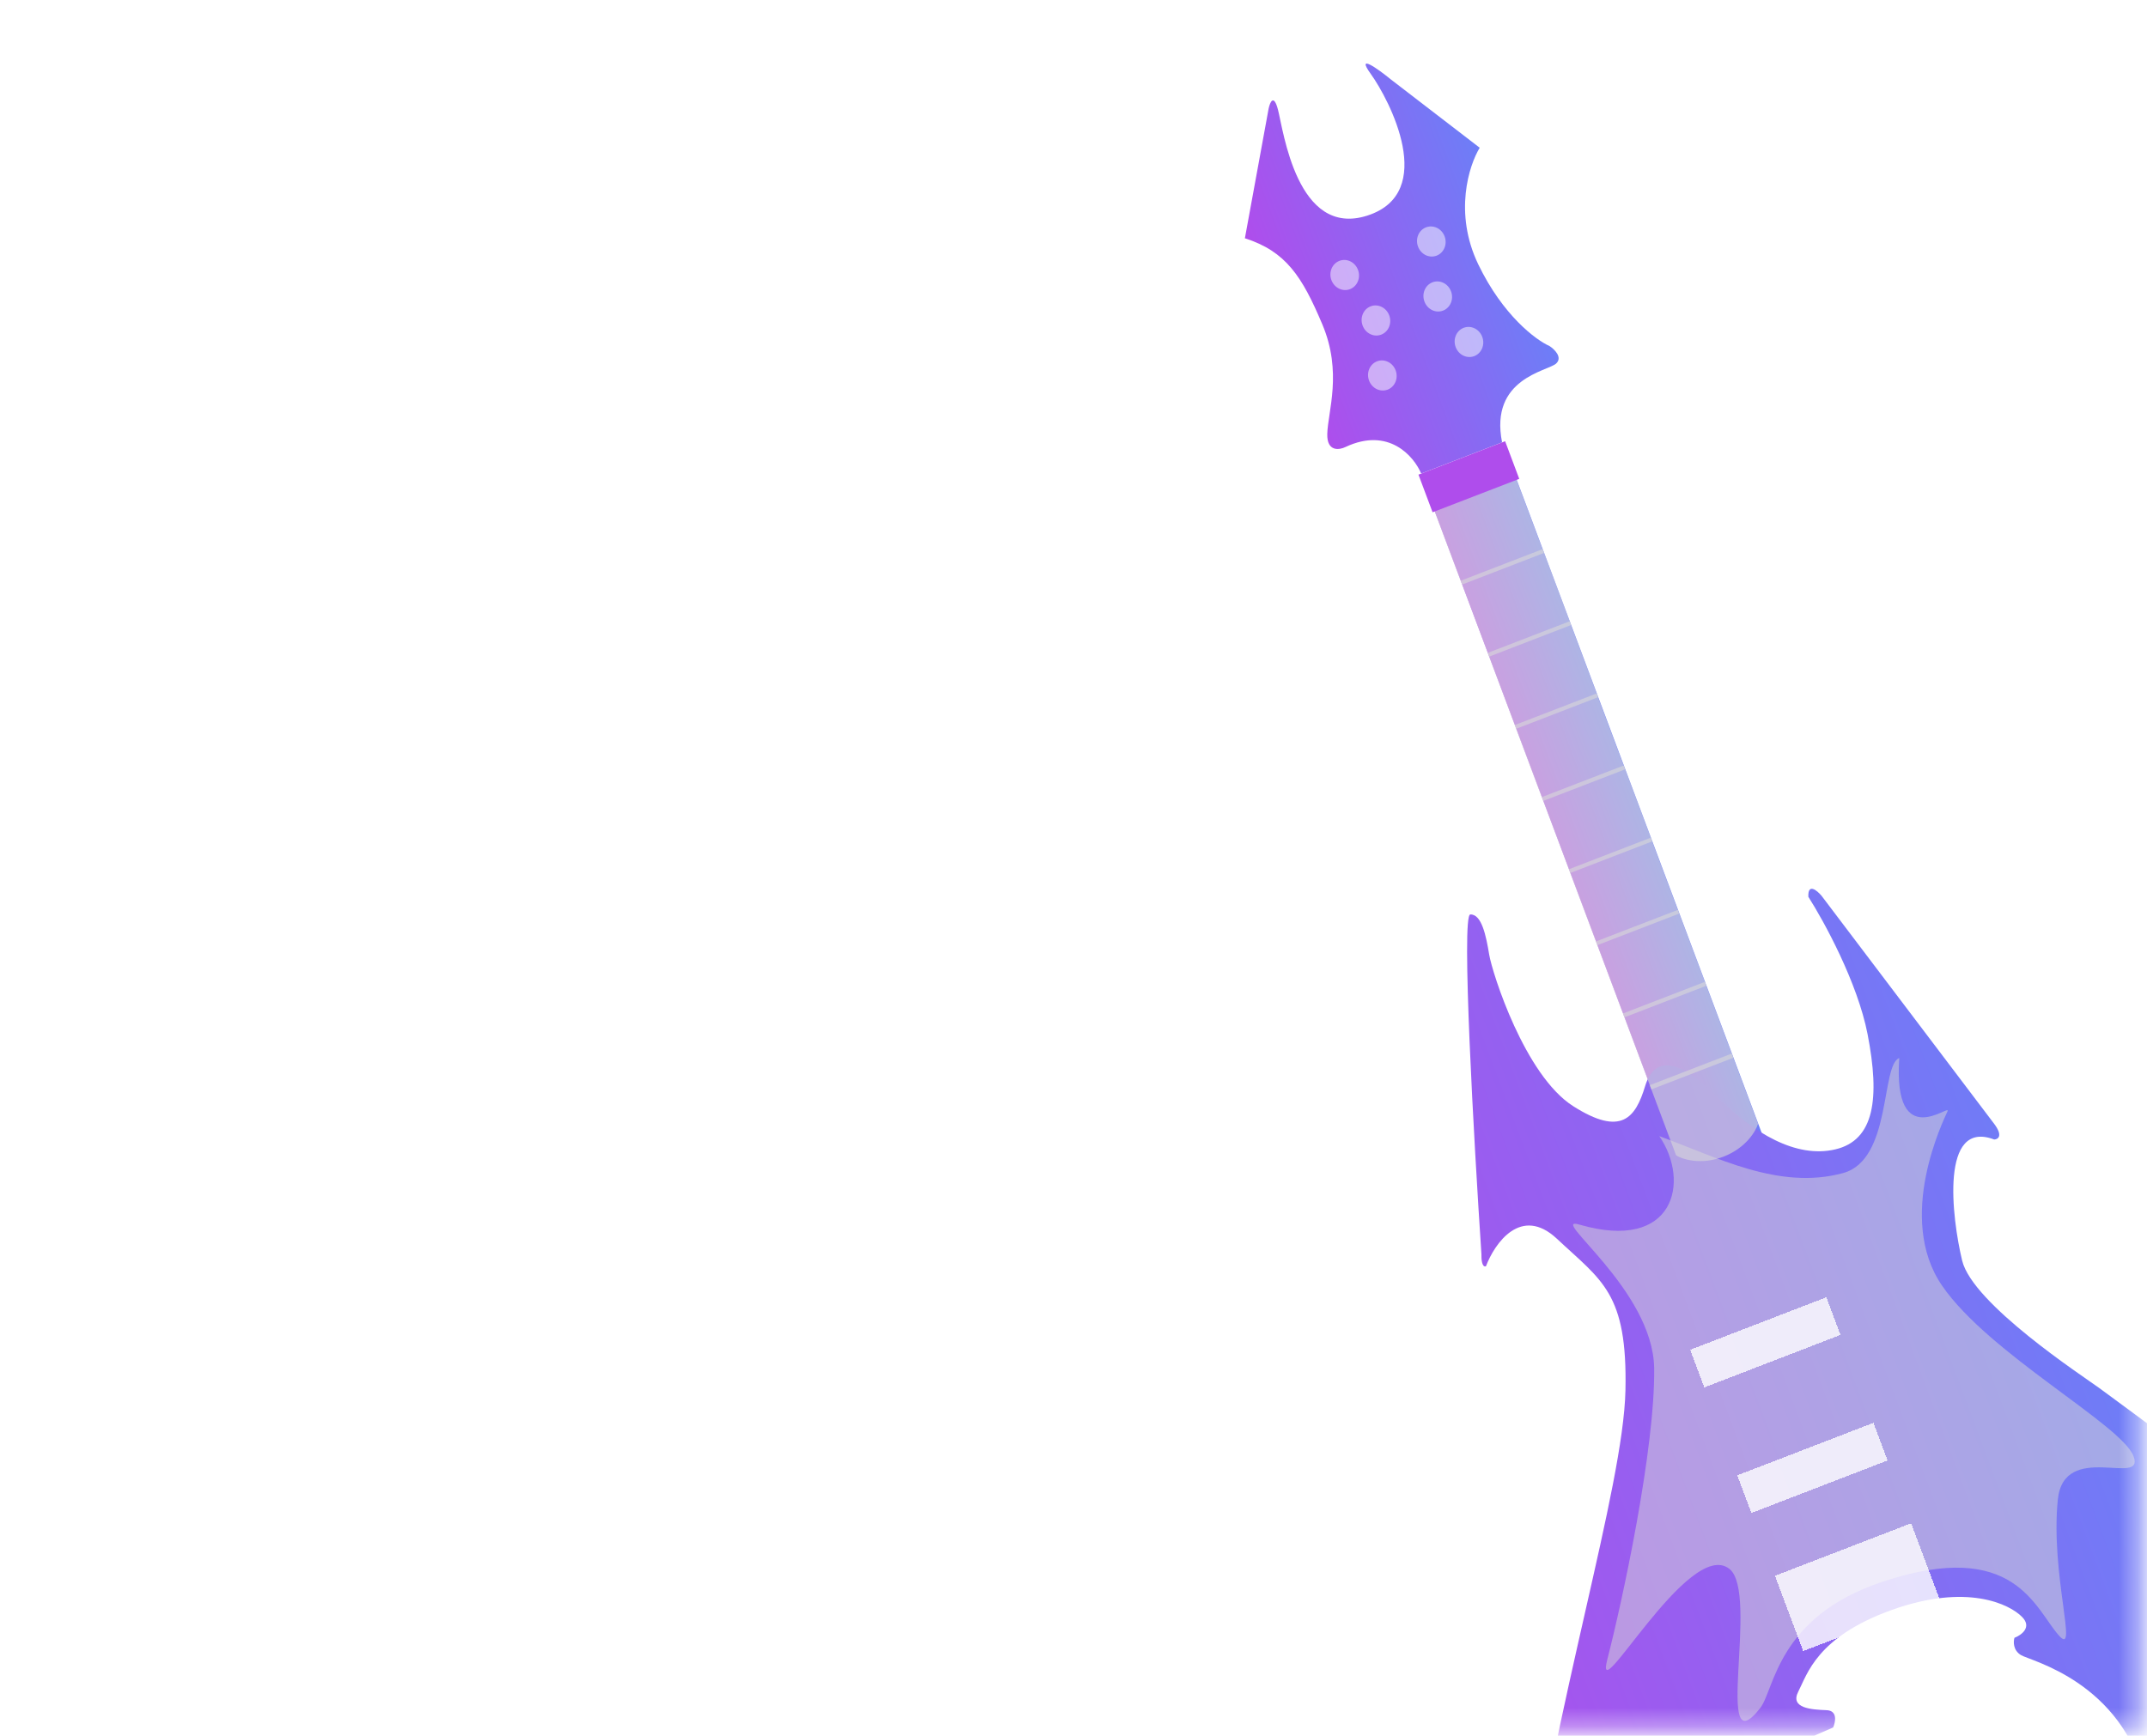 <svg width="115" height="93" viewBox="0 0 115 93" fill="none" xmlns="http://www.w3.org/2000/svg">
<rect width="115" height="93" fill="white" fill-opacity="0.2"/>
<mask id="mask0_2755_19047" style="mask-type:alpha" maskUnits="userSpaceOnUse" x="2" y="1" width="113" height="92">
<rect x="2" y="1" width="112.638" height="91.671" fill="white"/>
</mask>
<g mask="url(#mask0_2755_19047)">
<rect width="4.705" height="38.039" transform="matrix(0.933 -0.36 0.351 0.936 76.773 27.195)" fill="url(#paint0_linear_2755_19047)"/>
<path d="M83.399 66.376C81.479 64.574 80.062 66.603 79.593 67.843C79.375 67.927 79.34 67.446 79.35 67.195C78.947 61.137 78.262 49.015 78.753 48.995C79.366 48.971 79.601 50.151 79.766 51.147C79.932 52.142 81.672 57.615 84.261 59.264C86.85 60.914 87.604 59.882 88.115 58.202C88.626 56.522 89.957 56.75 91.946 58.737C93.935 60.724 96.204 62.073 98.302 61.582C100.4 61.091 100.703 58.856 100.033 55.407C99.497 52.648 97.695 49.353 96.861 48.05C96.829 47.3 97.317 47.698 97.565 47.991C100.441 51.789 106.316 59.551 106.811 60.208C107.306 60.864 107.021 61.045 106.817 61.053C103.913 59.948 104.539 65.215 105.099 67.541C105.66 69.867 111.568 73.732 112.424 74.355C113.109 74.854 114.908 76.186 115.722 76.79C115.997 77.708 116.577 80.952 116.696 86.584C116.814 92.215 115.588 94.884 114.96 95.515C113.652 90.087 108.784 88.999 108.248 88.676C107.82 88.417 107.838 87.951 107.901 87.75C108.264 87.611 108.854 87.192 108.314 86.638C107.64 85.945 105.349 84.815 101.327 86.26C97.305 87.706 96.807 89.698 96.325 90.626C95.849 91.541 97.07 91.595 97.812 91.628L97.842 91.629C98.433 91.656 98.319 92.257 98.189 92.555C93.459 94.548 90.713 96.779 89.932 97.645C85.416 101.759 83.322 107.962 82.839 110.549C81.24 106.505 81.42 103.717 81.709 102.829C83.191 91.559 86.951 79.729 87.064 74.495C87.177 69.261 85.799 68.628 83.399 66.376Z" fill="url(#paint1_linear_2755_19047)"/>
<path d="M101.731 56.686C100.736 57.07 101.335 62.135 98.727 62.849C95.284 63.791 91.956 61.995 88.878 60.872C90.549 63.307 89.695 67.101 84.582 65.608C82.877 65.111 88.541 69.086 88.602 73.297C88.664 77.629 86.872 85.897 86.097 88.891C85.321 91.884 90.468 82.329 92.635 84.06C94.26 85.358 91.728 94.803 94.287 91.507C95.055 90.517 95.187 86.617 100.859 84.738C107.948 82.39 109.003 86.217 110.296 87.643C111.331 88.784 109.824 84.361 110.222 80.358C110.54 77.156 114.91 79.705 114.28 78.023C113.65 76.341 106.534 72.541 104.027 68.889C101.519 65.236 104.112 60.002 104.317 59.538C104.523 59.074 101.38 61.826 101.731 56.686Z" fill="#D9D9D9" fill-opacity="0.5"/>
<path d="M80.456 23.701L76.122 25.372C75.735 24.446 74.384 22.865 72.079 23.945C71.74 24.115 71.068 24.215 71.093 23.25C71.125 22.043 71.912 19.947 70.828 17.379C69.745 14.81 68.88 13.471 66.68 12.766L67.95 5.826C68.022 5.479 68.223 5.004 68.451 5.871C68.737 6.956 69.463 12.768 73.241 11.55C77.019 10.333 74.429 5.358 73.419 3.956C72.611 2.834 73.803 3.688 74.499 4.256L79.258 7.916C78.683 8.855 77.861 11.418 79.178 14.159C80.496 16.9 82.273 18.222 82.997 18.54C83.265 18.715 83.71 19.149 83.35 19.479C82.899 19.892 79.772 20.262 80.456 23.701Z" fill="url(#paint2_linear_2755_19047)"/>
<g filter="url(#filter0_d_2755_19047)">
<rect width="7.818" height="2.155" transform="matrix(0.933 -0.36 0.351 0.936 90.531 68.32)" fill="white" fill-opacity="0.8" shape-rendering="crispEdges"/>
</g>
<g filter="url(#filter1_d_2755_19047)">
<rect width="7.818" height="2.155" transform="matrix(0.933 -0.36 0.351 0.936 93.055 75.047)" fill="white" fill-opacity="0.8" shape-rendering="crispEdges"/>
</g>
<g filter="url(#filter2_d_2755_19047)">
<rect width="7.818" height="4.31" transform="matrix(0.933 -0.36 0.351 0.936 95.07 80.43)" fill="white" fill-opacity="0.8" shape-rendering="crispEdges"/>
</g>
<rect width="4.705" height="4.344" transform="matrix(0.933 -0.36 -0.351 -0.936 78.312 31.32)" fill="#D9D9D9" fill-opacity="0.6"/>
<rect width="4.705" height="4.344" transform="matrix(0.933 -0.36 -0.351 -0.936 79.766 35.18)" fill="#D9D9D9" fill-opacity="0.6"/>
<rect width="4.705" height="4.344" transform="matrix(0.933 -0.36 -0.351 -0.936 81.211 39.047)" fill="#D9D9D9" fill-opacity="0.6"/>
<rect width="4.705" height="4.344" transform="matrix(0.933 -0.36 -0.351 -0.936 82.656 42.914)" fill="#D9D9D9" fill-opacity="0.6"/>
<rect width="4.705" height="4.344" transform="matrix(0.933 -0.36 -0.351 -0.936 84.109 46.773)" fill="#D9D9D9" fill-opacity="0.6"/>
<rect width="4.705" height="4.344" transform="matrix(0.933 -0.36 -0.351 -0.936 85.555 50.641)" fill="#D9D9D9" fill-opacity="0.6"/>
<rect width="4.705" height="4.344" transform="matrix(0.933 -0.36 -0.351 -0.936 87.008 54.508)" fill="#D9D9D9" fill-opacity="0.6"/>
<rect width="4.705" height="4.344" transform="matrix(0.933 -0.36 -0.351 -0.936 88.453 58.367)" fill="#D9D9D9" fill-opacity="0.6"/>
<path d="M92.757 56.448L88.367 58.141L89.777 61.903C90.124 62.119 91.118 62.434 92.315 61.972C93.513 61.51 94.049 60.605 94.167 60.21L92.757 56.448Z" fill="#D9D9D9" fill-opacity="0.6"/>
<rect width="4.975" height="2.155" transform="matrix(0.933 -0.36 0.351 0.936 75.977 25.43)" fill="#AF4DEC"/>
<ellipse rx="0.763" ry="0.81" transform="matrix(0.933 -0.36 0.351 0.936 72.027 14.734)" fill="white" fill-opacity="0.5"/>
<ellipse rx="0.763" ry="0.81" transform="matrix(0.933 -0.36 0.351 0.936 73.699 17.171)" fill="white" fill-opacity="0.5"/>
<ellipse rx="0.763" ry="0.81" transform="matrix(0.933 -0.36 0.351 0.936 74.043 20.117)" fill="white" fill-opacity="0.5"/>
<ellipse rx="0.763" ry="0.81" transform="matrix(-0.933 0.36 0.351 0.936 76.666 12.939)" fill="white" fill-opacity="0.5"/>
<ellipse rx="0.763" ry="0.81" transform="matrix(-0.933 0.36 0.351 0.936 77.01 15.884)" fill="white" fill-opacity="0.5"/>
<ellipse rx="0.763" ry="0.81" transform="matrix(-0.933 0.36 0.351 0.936 78.682 18.322)" fill="white" fill-opacity="0.5"/>
</g>
<defs>
<filter id="filter0_d_2755_19047" x="86.531" y="65.508" width="16.055" height="12.828" filterUnits="userSpaceOnUse" color-interpolation-filters="sRGB">
<feFlood flood-opacity="0" result="BackgroundImageFix"/>
<feColorMatrix in="SourceAlpha" type="matrix" values="0 0 0 0 0 0 0 0 0 0 0 0 0 0 0 0 0 0 127 0" result="hardAlpha"/>
<feOffset dy="4"/>
<feGaussianBlur stdDeviation="2"/>
<feComposite in2="hardAlpha" operator="out"/>
<feColorMatrix type="matrix" values="0 0 0 0 0 0 0 0 0 0 0 0 0 0 0 0 0 0 0.1 0"/>
<feBlend mode="normal" in2="BackgroundImageFix" result="effect1_dropShadow_2755_19047"/>
<feBlend mode="normal" in="SourceGraphic" in2="effect1_dropShadow_2755_19047" result="shape"/>
</filter>
<filter id="filter1_d_2755_19047" x="89.055" y="72.234" width="16.055" height="12.828" filterUnits="userSpaceOnUse" color-interpolation-filters="sRGB">
<feFlood flood-opacity="0" result="BackgroundImageFix"/>
<feColorMatrix in="SourceAlpha" type="matrix" values="0 0 0 0 0 0 0 0 0 0 0 0 0 0 0 0 0 0 127 0" result="hardAlpha"/>
<feOffset dy="4"/>
<feGaussianBlur stdDeviation="2"/>
<feComposite in2="hardAlpha" operator="out"/>
<feColorMatrix type="matrix" values="0 0 0 0 0 0 0 0 0 0 0 0 0 0 0 0 0 0 0.1 0"/>
<feBlend mode="normal" in2="BackgroundImageFix" result="effect1_dropShadow_2755_19047"/>
<feBlend mode="normal" in="SourceGraphic" in2="effect1_dropShadow_2755_19047" result="shape"/>
</filter>
<filter id="filter2_d_2755_19047" x="91.07" y="77.617" width="16.805" height="14.852" filterUnits="userSpaceOnUse" color-interpolation-filters="sRGB">
<feFlood flood-opacity="0" result="BackgroundImageFix"/>
<feColorMatrix in="SourceAlpha" type="matrix" values="0 0 0 0 0 0 0 0 0 0 0 0 0 0 0 0 0 0 127 0" result="hardAlpha"/>
<feOffset dy="4"/>
<feGaussianBlur stdDeviation="2"/>
<feComposite in2="hardAlpha" operator="out"/>
<feColorMatrix type="matrix" values="0 0 0 0 0 0 0 0 0 0 0 0 0 0 0 0 0 0 0.1 0"/>
<feBlend mode="normal" in2="BackgroundImageFix" result="effect1_dropShadow_2755_19047"/>
<feBlend mode="normal" in="SourceGraphic" in2="effect1_dropShadow_2755_19047" result="shape"/>
</filter>
<linearGradient id="paint0_linear_2755_19047" x1="0" y1="18.932" x2="4.705" y2="18.932" gradientUnits="userSpaceOnUse">
<stop stop-color="#AF4DEC"/>
<stop offset="1" stop-color="#6D7EF7"/>
</linearGradient>
<linearGradient id="paint1_linear_2755_19047" x1="72.452" y1="82.843" x2="112.383" y2="67.879" gradientUnits="userSpaceOnUse">
<stop stop-color="#AF4DEC"/>
<stop offset="1" stop-color="#6D7EF7"/>
</linearGradient>
<linearGradient id="paint2_linear_2755_19047" x1="68.201" y1="16.825" x2="80.846" y2="12.086" gradientUnits="userSpaceOnUse">
<stop stop-color="#AF4DEC"/>
<stop offset="1" stop-color="#6D7EF7"/>
</linearGradient>
</defs>
</svg>

